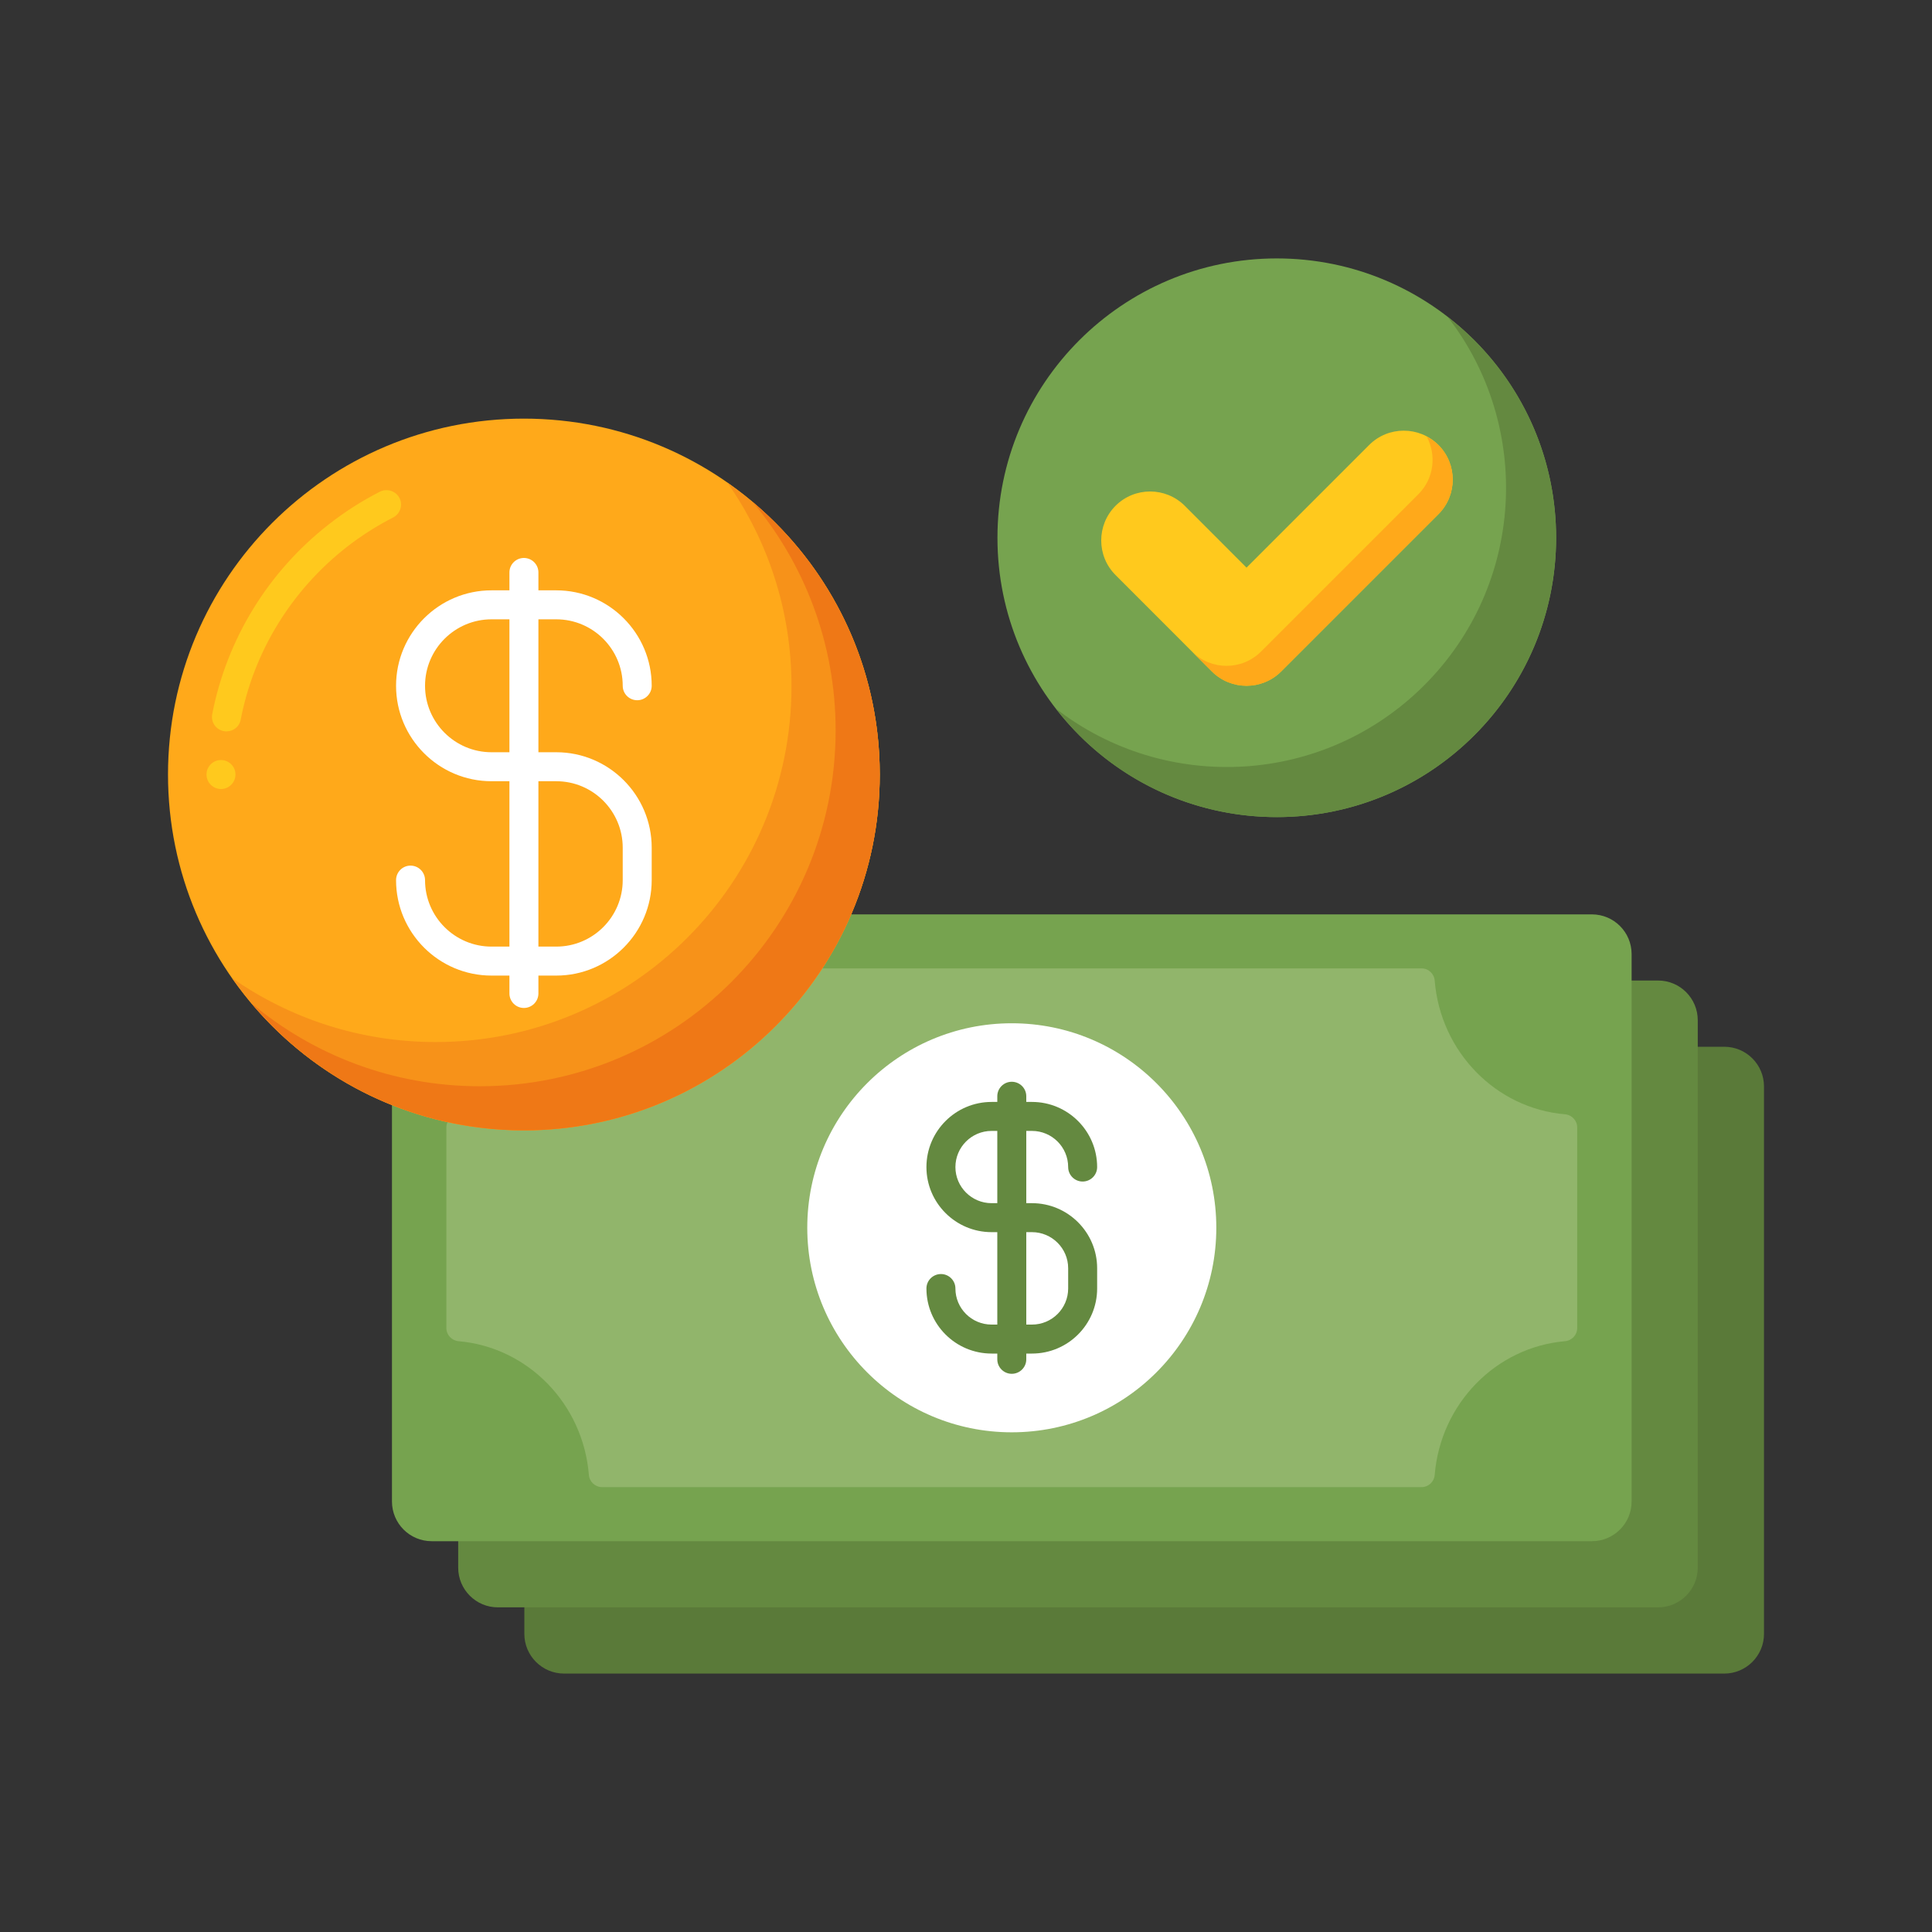 <svg width="25" height="25" viewBox="0 0 25 25" fill="none" xmlns="http://www.w3.org/2000/svg">
<rect x="0" y="0" width="25" height="25" fill="#333333" stroke="none"/>
<path d="M22.312 21.656H7.299C7.015 21.656 6.785 21.425 6.785 21.142V14.059C6.785 13.775 7.015 13.545 7.299 13.545H22.312C22.596 13.545 22.826 13.775 22.826 14.059V21.142C22.826 21.425 22.596 21.656 22.312 21.656Z" fill="#5A7A39"/>
<path d="M21.456 20.799H6.442C6.159 20.799 5.929 20.569 5.929 20.285V13.202C5.929 12.918 6.159 12.688 6.442 12.688H21.456C21.739 12.688 21.969 12.918 21.969 13.202V20.285C21.969 20.569 21.739 20.799 21.456 20.799Z" fill="#648940"/>
<path d="M20.599 19.943H5.586C5.302 19.943 5.072 19.713 5.072 19.429V12.346C5.072 12.062 5.302 11.832 5.586 11.832H20.599C20.883 11.832 21.113 12.062 21.113 12.346V19.429C21.113 19.713 20.883 19.943 20.599 19.943Z" fill="#76A34F"/>
<path d="M20.409 17.185V14.59C20.409 14.5 20.34 14.427 20.251 14.419C19.354 14.342 18.64 13.609 18.565 12.69C18.558 12.6 18.485 12.531 18.395 12.531H7.79C7.7 12.531 7.627 12.6 7.62 12.69C7.546 13.609 6.831 14.342 5.934 14.419C5.845 14.427 5.776 14.5 5.776 14.59V17.185C5.776 17.274 5.845 17.347 5.934 17.355C6.831 17.433 7.546 18.166 7.62 19.085C7.627 19.174 7.701 19.243 7.79 19.243H18.395C18.485 19.243 18.558 19.174 18.565 19.085C18.64 18.166 19.354 17.433 20.251 17.355C20.34 17.347 20.409 17.274 20.409 17.185Z" fill="#91B56B"/>
<path d="M13.092 18.534C14.554 18.534 15.739 17.349 15.739 15.887C15.739 14.426 14.554 13.241 13.092 13.241C11.631 13.241 10.446 14.426 10.446 15.887C10.446 17.349 11.631 18.534 13.092 18.534Z" fill="white"/>
<path d="M13.354 17.515H12.831C12.366 17.515 11.988 17.138 11.988 16.673C11.988 16.57 12.072 16.486 12.176 16.486C12.279 16.486 12.363 16.57 12.363 16.673C12.363 16.931 12.573 17.14 12.831 17.14H13.354C13.612 17.14 13.822 16.931 13.822 16.673V16.411C13.822 16.154 13.612 15.944 13.354 15.944H12.831C12.366 15.944 11.988 15.566 11.988 15.102C11.988 14.637 12.366 14.259 12.831 14.259H13.354C13.819 14.259 14.197 14.637 14.197 15.102C14.197 15.205 14.113 15.289 14.009 15.289C13.906 15.289 13.822 15.205 13.822 15.102C13.822 14.844 13.612 14.634 13.354 14.634H12.831C12.573 14.634 12.363 14.844 12.363 15.102C12.363 15.359 12.573 15.569 12.831 15.569H13.354C13.819 15.569 14.197 15.947 14.197 16.411V16.673C14.197 17.138 13.819 17.515 13.354 17.515Z" fill="#648940"/>
<path d="M13.092 17.777C12.989 17.777 12.905 17.693 12.905 17.59V14.185C12.905 14.082 12.989 13.998 13.092 13.998C13.196 13.998 13.28 14.082 13.28 14.185V17.59C13.28 17.693 13.196 17.777 13.092 17.777Z" fill="#648940"/>
<path d="M6.779 14.627C9.322 14.627 11.384 12.565 11.384 10.022C11.384 7.479 9.322 5.417 6.779 5.417C4.236 5.417 2.174 7.479 2.174 10.022C2.174 12.565 4.236 14.627 6.779 14.627Z" fill="#FFA91A"/>
<path d="M2.86 10.21C2.756 10.21 2.672 10.125 2.672 10.022C2.672 9.919 2.756 9.835 2.86 9.835C2.963 9.835 3.047 9.919 3.047 10.022C3.047 10.125 2.963 10.21 2.86 10.21ZM2.931 9.464C2.92 9.464 2.907 9.463 2.895 9.461C2.846 9.451 2.803 9.423 2.775 9.382C2.747 9.341 2.737 9.29 2.746 9.241C2.935 8.27 3.47 7.397 4.256 6.784C4.462 6.623 4.685 6.48 4.917 6.362C5.007 6.316 5.123 6.354 5.169 6.444C5.192 6.488 5.196 6.539 5.18 6.587C5.165 6.634 5.132 6.673 5.087 6.696C4.876 6.804 4.674 6.933 4.486 7.079C3.773 7.637 3.285 8.429 3.115 9.311V9.313C3.098 9.401 3.021 9.464 2.931 9.464Z" fill="#FFC91D"/>
<path d="M9.413 6.246C9.935 6.992 10.242 7.9 10.242 8.879C10.242 11.423 8.18 13.484 5.637 13.484C4.657 13.484 3.749 13.177 3.003 12.656C3.835 13.847 5.216 14.627 6.779 14.627C9.322 14.627 11.384 12.565 11.384 10.022C11.384 8.458 10.604 7.078 9.413 6.246Z" fill="#F79219"/>
<path d="M9.737 6.493C10.408 7.293 10.813 8.325 10.813 9.451C10.813 11.994 8.751 14.056 6.208 14.056C5.082 14.056 4.05 13.651 3.25 12.979C4.095 13.986 5.362 14.627 6.779 14.627C9.322 14.627 11.384 12.565 11.384 10.022C11.384 8.605 10.743 7.338 9.737 6.493Z" fill="#EF7816"/>
<path d="M7.198 12.624H6.36C5.679 12.624 5.125 12.07 5.125 11.389C5.125 11.285 5.209 11.201 5.312 11.201C5.416 11.201 5.5 11.285 5.5 11.389C5.5 11.863 5.886 12.249 6.36 12.249H7.198C7.673 12.249 8.058 11.863 8.058 11.389V10.969C8.058 10.495 7.673 10.109 7.198 10.109H6.36C5.679 10.109 5.125 9.555 5.125 8.874C5.125 8.193 5.679 7.639 6.36 7.639H7.198C7.879 7.639 8.433 8.193 8.433 8.874C8.433 8.977 8.349 9.061 8.246 9.061C8.142 9.061 8.058 8.977 8.058 8.874C8.058 8.4 7.673 8.014 7.198 8.014H6.36C5.886 8.014 5.5 8.4 5.5 8.874C5.5 9.348 5.886 9.734 6.36 9.734H7.198C7.879 9.734 8.433 10.288 8.433 10.969V11.389C8.433 12.07 7.879 12.624 7.198 12.624Z" fill="white"/>
<path d="M6.779 13.043C6.676 13.043 6.592 12.959 6.592 12.855V7.407C6.592 7.304 6.676 7.22 6.779 7.22C6.883 7.22 6.967 7.304 6.967 7.407V12.855C6.967 12.959 6.883 13.043 6.779 13.043Z" fill="white"/>
<path d="M16.522 10.573C18.518 10.573 20.136 8.955 20.136 6.959C20.136 4.963 18.518 3.344 16.522 3.344C14.526 3.344 12.907 4.963 12.907 6.959C12.907 8.955 14.526 10.573 16.522 10.573Z" fill="#76A34F"/>
<path d="M19.078 4.403C18.968 4.293 18.852 4.193 18.733 4.101C19.832 5.518 19.732 7.565 18.43 8.867C17.128 10.169 15.081 10.269 13.664 9.17C13.756 9.289 13.856 9.405 13.966 9.515C15.377 10.926 17.666 10.926 19.077 9.515C20.489 8.103 20.489 5.815 19.078 4.403Z" fill="#648940"/>
<path d="M16.13 8.874C15.968 8.874 15.806 8.812 15.682 8.689L14.435 7.441C14.188 7.194 14.188 6.793 14.435 6.545C14.682 6.298 15.083 6.298 15.331 6.545L16.13 7.345L17.717 5.758C17.964 5.511 18.365 5.511 18.613 5.758C18.86 6.006 18.86 6.407 18.613 6.654L16.578 8.689C16.454 8.812 16.292 8.874 16.13 8.874Z" fill="#FFC91D"/>
<path d="M15.871 7.086L15.331 6.545L15.331 6.545L15.871 7.086Z" fill="#377DE2"/>
<path d="M18.613 5.758C18.567 5.713 18.516 5.679 18.462 5.65C18.59 5.89 18.556 6.193 18.354 6.395L16.319 8.43C16.195 8.554 16.033 8.616 15.871 8.616C15.709 8.616 15.547 8.554 15.423 8.43L15.682 8.689C15.806 8.813 15.968 8.874 16.13 8.874C16.292 8.874 16.454 8.813 16.578 8.689L18.613 6.654C18.86 6.407 18.86 6.006 18.613 5.758Z" fill="#FFA91A"/>
</svg>
